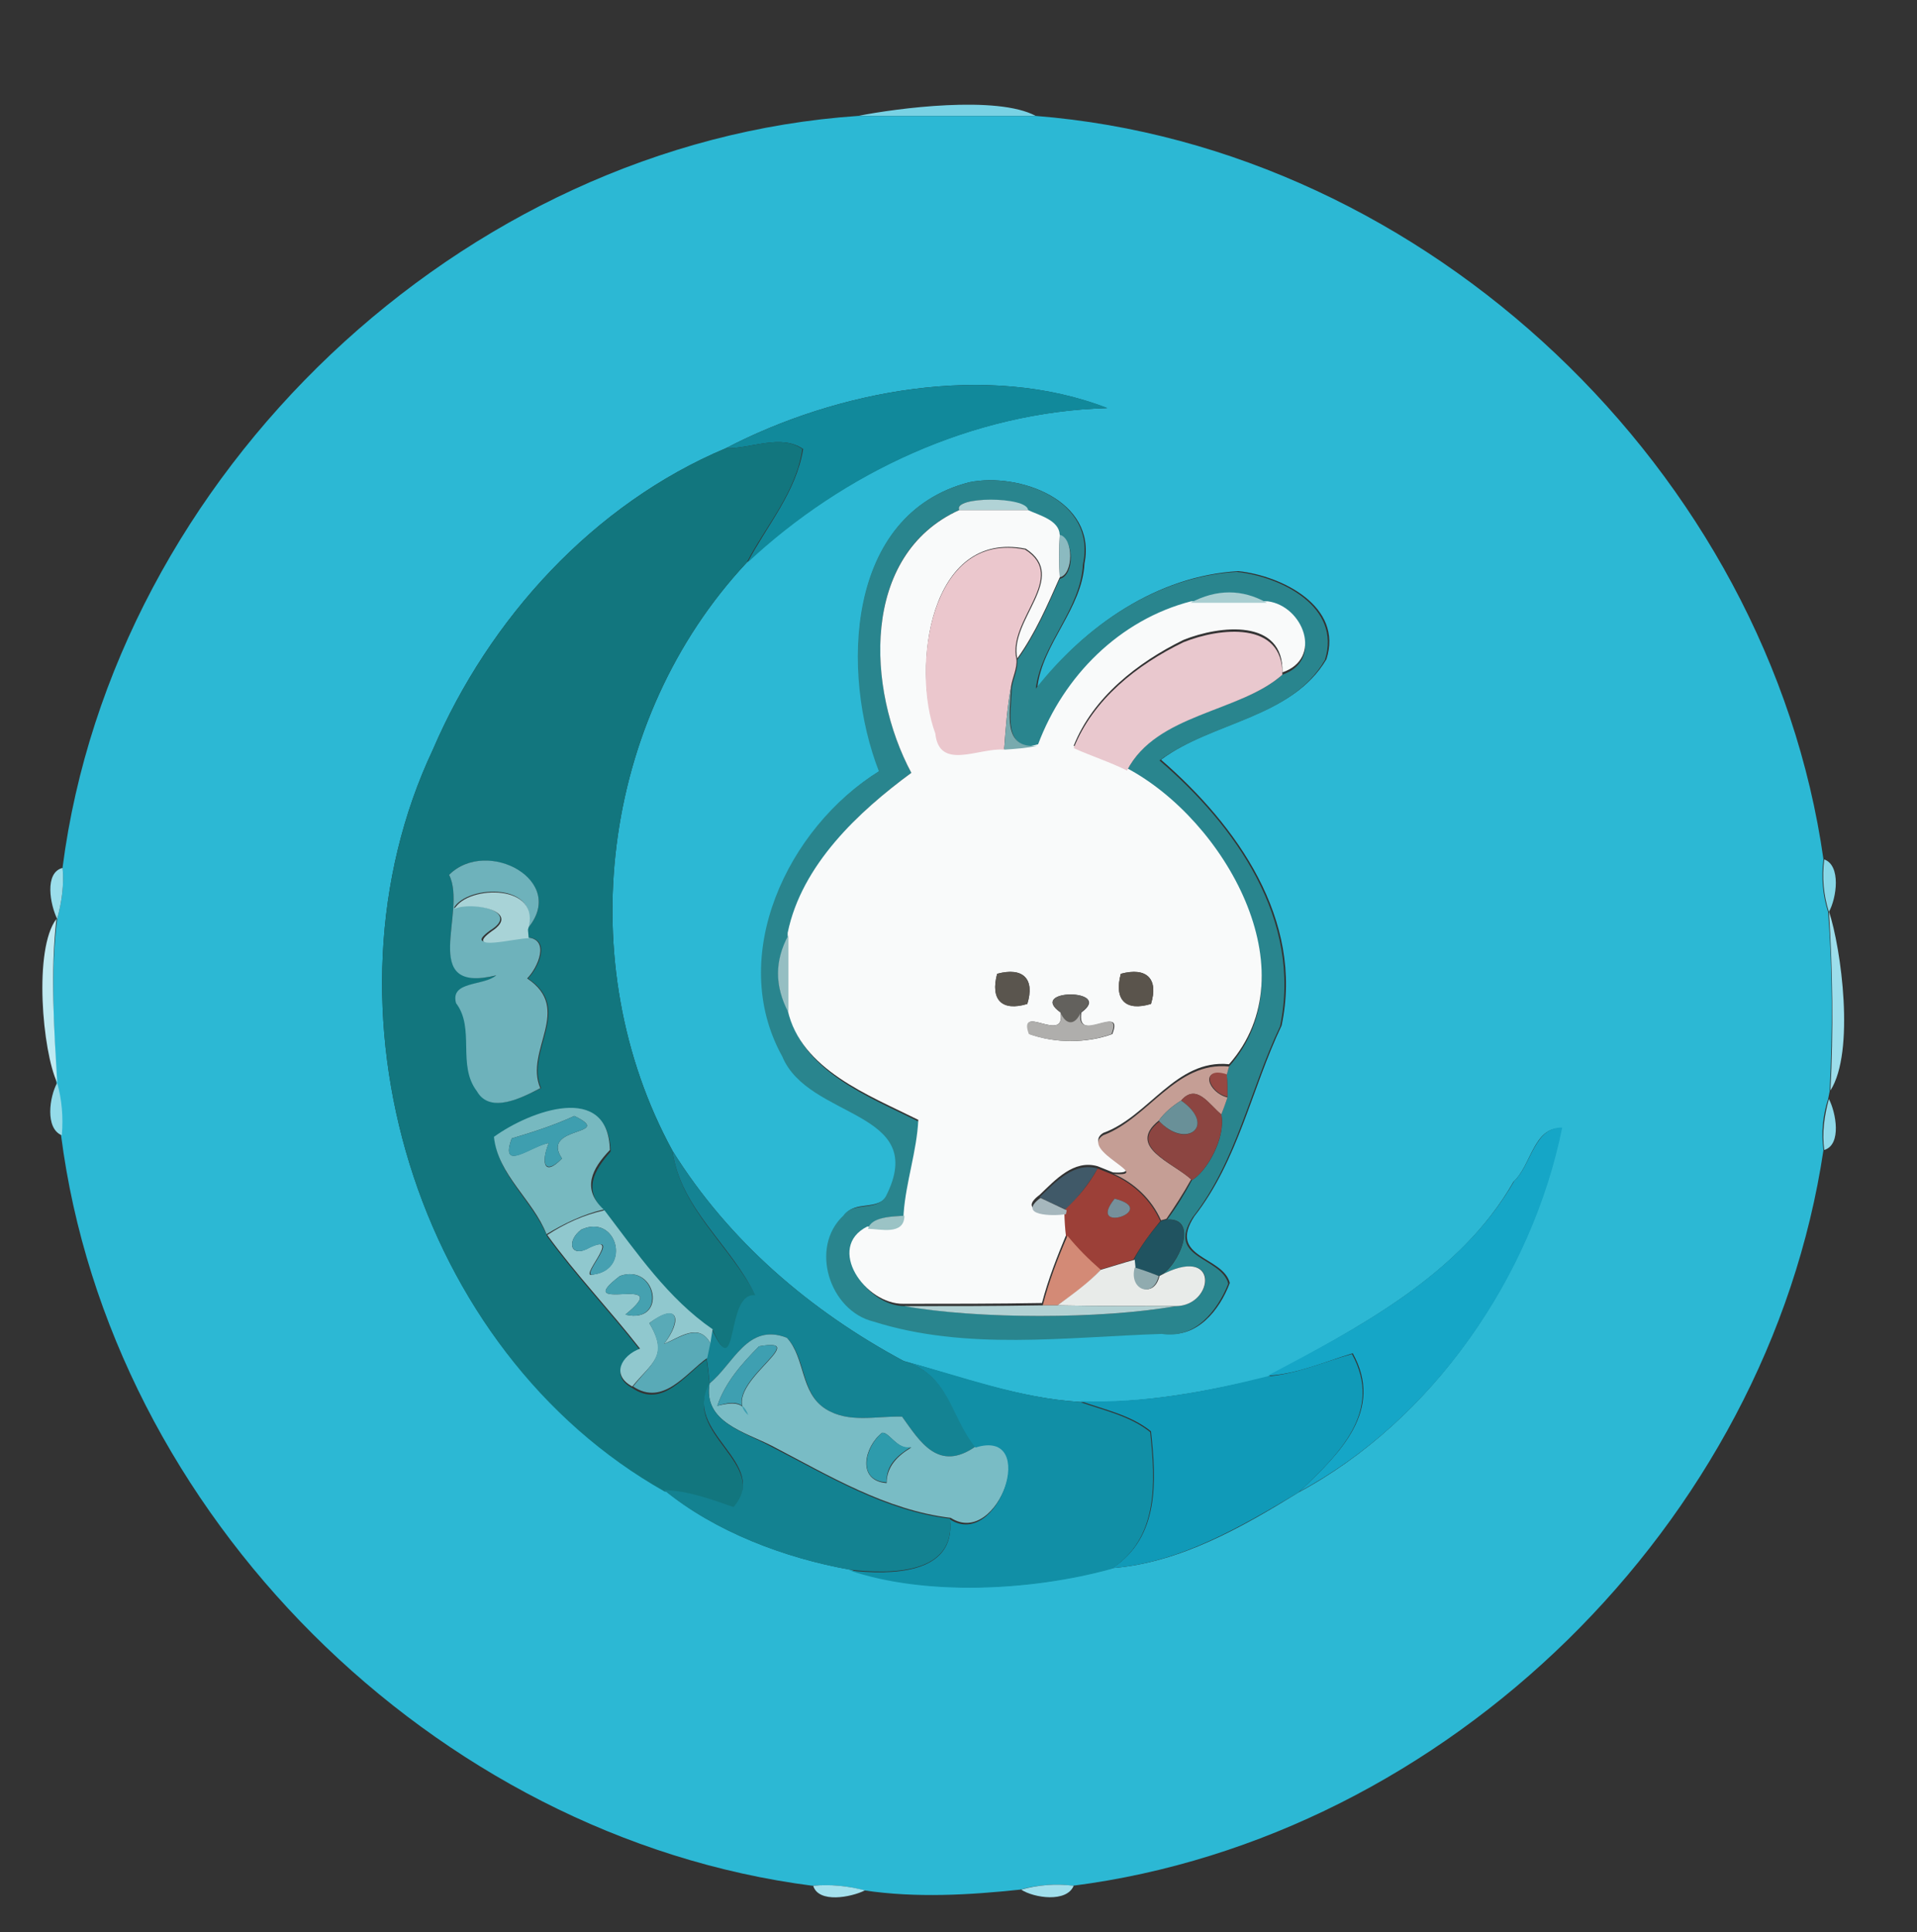 <?xml version="1.0" encoding="utf-8"?>
<!-- Generator: Adobe Illustrator 26.0.3, SVG Export Plug-In . SVG Version: 6.00 Build 0)  -->
<svg version="1.1" id="Layer_1" xmlns="http://www.w3.org/2000/svg" xmlns:xlink="http://www.w3.org/1999/xlink" x="0px" y="0px"
	 viewBox="0 0 248 250" style="enable-background:new 0 0 248 250;" xml:space="preserve">
<rect x="0" y="0" width="248" height="250" fill="#333333" stroke="none"/>
<style type="text/css">
	.st0{fill:#79D2E4;}
	.st1{fill:#2CB8D4;}
	.st2{fill:#11899B;}
	.st3{fill:#12767E;}
	.st4{fill:#29858E;}
	.st5{fill:#B1D3D6;}
	.st6{fill:#F9FAFA;}
	.st7{fill:#8BBAC0;}
	.st8{fill:#EBC7CD;}
	.st9{fill:#A9CED1;}
	.st10{fill:#E9C8CE;}
	.st11{fill:#78AAAE;}
	.st12{fill:#87D7E7;}
	.st13{fill:#9BDEEB;}
	.st14{fill:#6EB2BB;}
	.st15{fill:#A8D3D7;}
	.st16{fill:#9DDEEB;}
	.st17{fill:#BFEAF2;}
	.st18{fill:#95BEC2;}
	.st19{fill:#5A554E;}
	.st20{fill:#5A544C;}
	.st21{fill:#63615D;}
	.st22{fill:#AFAEAC;}
	.st23{fill:#C59E95;}
	.st24{fill:#974843;}
	.st25{fill:#94DBE9;}
	.st26{fill:#8C4541;}
	.st27{fill:#8FD9E9;}
	.st28{fill:#77B9C0;}
	.st29{fill:#699098;}
	.st30{fill:#3E9EAF;}
	.st31{fill:#15A6C7;}
	.st32{fill:#148393;}
	.st33{fill:#405968;}
	.st34{fill:#9C4038;}
	.st35{fill:#A6B7BD;}
	.st36{fill:#76909B;}
	.st37{fill:#90C8CE;}
	.st38{fill:#9BC3C5;}
	.st39{fill:#205360;}
	.st40{fill:#46A0B1;}
	.st41{fill:#D38A76;}
	.st42{fill:#E8EBE9;}
	.st43{fill:#90ABAF;}
	.st44{fill:#45A1B0;}
	.st45{fill:#B2D1D3;}
	.st46{fill:#59AAB7;}
	.st47{fill:#79BCC5;}
	.st48{fill:#3E9FB1;}
	.st49{fill:#109AB8;}
	.st50{fill:#118FA6;}
	.st51{fill:#138291;}
	.st52{fill:#2E9BAC;}
	.st53{fill:#A4E1ED;}
	.st54{fill:#A1DFEC;}
</style>
<g id="_x23_79d2e4ff">
	<path class="st0" d="M111,15c5-1,18-2.7,23,0C126.3,15,118.7,15,111,15z"/>
</g>
<g id="_x23_2cb8d4ff">
	<path class="st1" d="M8.1,112.2C14.7,61.4,59.7,18.5,111,15c7.7,0,15.3,0,23,0c50.6,4,94.8,46,101.9,96.2c-0.3,2.3-0.1,4.6,0.6,6.8
		c0.6,7.7,0.6,15.5,0.2,23.2l-0.2,1c-0.7,2.2-0.9,4.4-0.6,6.6c-7.2,48.3-48.7,89-97.1,95.2c-2.3-0.3-4.6-0.1-6.8,0.5
		c-6.6,0.7-13.5,1.1-20.2,0.1c-2.2-0.6-4.4-0.8-6.7-0.6c-49-6.3-90.9-48.1-97.2-97.1c0.2-2.3,0-4.6-0.6-6.8
		C7,133,6.5,125.9,7.4,118.9C8,116.7,8.3,114.4,8.1,112.2 M93.9,58C76.8,65.2,63.3,80,56,97c-15.7,33.3-2.3,77.8,30,95.8
		c6.5,5.4,15.6,8.8,24,10.3c9.7,3.4,23.5,2.7,33.9-0.2c8.8-0.7,16.8-5.3,24.1-9.8c17.3-9.3,30.1-27.9,34-47.1
		c-3.6-0.2-3.9,4.8-6.2,6.9c-7,12.3-20.4,19-31.9,25.3c-7.9,1.9-16,3.4-24.2,3.2c-7.9-0.5-15.3-3.2-22.8-5.3
		c-12.1-6.5-22.6-15.5-29.9-27.2c-13.2-24.2-9.3-55.9,9.6-76.1c12.4-11.6,29.1-19.5,46.6-20C127.8,46.8,108.3,50.5,93.9,58
		 M125.4,62.4c-16,4.1-16.6,24.8-11.5,37.3c-11.8,7.3-19.7,23.9-12.5,36.9c3.4,8.2,19,6.9,13.4,18.1c-1.3,2-4.2,0.6-5.5,2.5
		c-4.5,4.1-1.8,12.3,3.9,13.7c12.1,3.7,25,1.9,37.3,1.6c4.3,0.8,7.3-3,8.6-6.5c-0.9-3.5-8.1-3.2-4.6-8.6c5.7-7.3,7.4-16.5,11.3-24.7
		c2.9-13.7-5.8-25.9-15.6-34.4c6.7-5,16.9-5.4,21.4-13c2.2-6.8-5.7-10.8-11.4-11.4c-10.5,0.6-19.8,7.1-26,15.1
		c0.6-5.7,5.8-10.2,6.1-16.1C141.9,64.7,131.8,61.1,125.4,62.4z"/>
</g>
<g id="_x23_11899bff">
	<path class="st2" d="M93.9,58c14.4-7.5,33.9-11.2,49.4-5.2c-17.5,0.5-34.2,8.4-46.6,20c2.5-4.8,6.3-9.1,7.2-14.7
		C101,56.1,97.1,58.1,93.9,58z"/>
</g>
<g id="_x23_12767eff">
	<path class="st3" d="M93.9,58c3.2,0.1,7.1-1.9,9.9,0.1c-0.8,5.6-4.7,9.9-7.2,14.7c-18.9,20.2-22.8,51.9-9.6,76.1
		c1,7.5,7.5,12.3,10.8,18.8c-3.9-0.6-2.2,11.9-5.6,4.4c-5.8-4-9.8-9.9-14-15.4c-2.8-2.7-1.4-5.2,0.8-7.7c-0.2-8.8-10.4-5.2-15-1.7
		c0.5,4.9,5,8.2,6.8,12.7c3.7,5.1,8.1,9.7,12,14.7c-2.4,0.9-3.8,3.4-1,4.9c3.9,2.7,6.8-1.7,9.6-3.7c0.2,1.1,0.3,2.2,0.4,3.3
		c-3.7,6.3,8,10.3,3.1,16c-2.9-0.9-5.8-2.1-8.9-2.2C53.7,174.8,40.3,130.3,56,97C63.3,80,76.8,65.2,93.9,58 M58.1,113.2
		c2.4,4.6-4.1,15.4,6.2,13c-1.6,1.4-5.9,0.7-5.2,3.6c2.5,3.3,0.1,8,2.7,11.4c1.7,3,5.9,0.7,8.2-0.4c-2.1-4.9,4.3-10.2-1.7-14.2
		c1.4-1.4,3-5.1,0-5.3l-0.1-1.1C73.6,114.1,63,108.3,58.1,113.2z"/>
</g>
<g id="_x23_29858eff">
	<path class="st4" d="M125.4,62.4c6.4-1.3,16.5,2.3,14.7,10.6c-0.3,5.9-5.4,10.4-6.1,16.1c6.3-8,15.5-14.5,26-15.1
		c5.7,0.6,13.6,4.5,11.4,11.4c-4.4,7.6-14.6,8-21.4,13c9.8,8.4,18.5,20.6,15.6,34.4c-3.9,8.2-5.6,17.4-11.3,24.7
		c-3.5,5.4,3.7,5.1,4.6,8.6c-1.4,3.5-4.3,7.2-8.6,6.5c-12.4,0.4-25.3,2.2-37.3-1.6c-5.7-1.4-8.3-9.6-3.9-13.7
		c1.3-1.9,4.3-0.5,5.5-2.5c5.7-11.2-10-9.9-13.4-18.1c-7.2-13,0.7-29.6,12.5-36.9C108.8,87.2,109.3,66.5,125.4,62.4 M124.1,66
		c-12.8,5.7-12,23.2-6.2,34c-6.8,5-14.2,12-15.8,21c-1.9,3.3-1.9,6.7,0,10c1.7,7.7,10.5,11,16.9,14.2c-0.3,4.1-1.6,8-1.9,12.1
		c-1.4,0.1-4.3,0.1-4.7,1.7c-5.3,2.7-0.2,10.1,4.7,10c9.4,1.7,25.6,1.7,35,0c5,0,5.9-8.2-2.1-3.9c2.5-1.2,5.2-7.6,1-7.3
		c1.2-1.6,2.3-3.4,3.2-5.1c1.9-1.1,4.4-5.4,3.8-8.5c0.2-0.6,0.6-1.7,0.8-2.2c0-0.7,0-2.1-0.1-2.9l0.3-1.1
		c10.6-12-0.7-31.6-13.2-38.3c3.8-7.5,14.6-7.5,20.1-12.4c5.3-1.8,2.7-8.6-1.9-9.2c-3.2-1.8-6.5-1.9-9.9,0
		c-9.2,2.4-16.4,9.6-19.8,18.5c-4.6,0.4-3.5-4.1-3.4-7.7c0.2-1.2,0.8-2.3,0.7-3.5c2.3-3.2,3.9-6.9,5.5-10.5c1.9-0.4,1.9-5.1,0-5.5
		c-0.1-1.9-2.6-2.5-4.1-3.2C132.9,64.2,123.2,64.2,124.1,66z"/>
</g>
<g id="_x23_b1d3d6ff">
	<path class="st5" d="M124.1,66c-0.9-1.8,8.8-1.8,8.9,0C130,66,127,66,124.1,66z"/>
</g>
<g id="_x23_f9fafaff">
	<path class="st6" d="M117.9,100c-5.8-10.8-6.6-28.2,6.2-34c3,0,5.9,0,8.9,0c1.5,0.7,4,1.3,4.1,3.2c-0.1,1.8-0.1,3.7,0,5.5
		c-1.6,3.6-3.2,7.3-5.5,10.5c-1.1-5,6.8-10.5,1.1-14.2c-12.5-2.5-14.8,15.5-11.6,23.8c0.5,4.9,5.7,1.8,8.9,2.1
		c1.5-0.1,2.9-0.2,4.3-0.6c3.3-8.8,10.5-16.1,19.8-18.5c3.3,0,6.6,0,9.9,0c4.6,0.6,7.2,7.4,1.9,9.2c0.2-7-8.1-6.1-12.8-4.2
		c-5.9,2.9-11.7,7.4-14.2,13.7c2.3,1,4.7,1.8,6.9,2.9c12.6,6.7,23.8,26.3,13.2,38.3c-6.9-0.7-10.4,6.8-16.3,8.9
		c-3.1,2,6.7,5.4,1.3,5.1c-0.5-0.2-1.5-0.6-2-0.8c-3.1-0.9-5.5,1.8-7.5,3.7c-3.1,2.3,1.6,2.4,3.3,2.1c0.1,0.7,0.2,2.1,0.2,2.9
		c-1.2,2.9-2.4,5.9-3.2,9c-6,0.1-11.9,0.1-17.9,0.1c-5,0.1-10.1-7.3-4.7-10c1.6,0,4.7,0.9,4.7-1.7c0.3-4.1,1.7-8,1.9-12.1
		c-6.4-3.2-15.2-6.5-16.9-14.2c0-3.4,0-6.7,0-10C103.7,111.9,111.1,105,117.9,100 M129,126c-0.9,3.3,0.6,4.9,3.9,3.9
		C133.9,126.7,132.4,125.1,129,126 M145,126c-0.9,3.3,0.6,4.9,3.9,3.9C149.9,126.7,148.4,125.1,145,126 M137.2,131
		c0.7,4.2-5.6-1.3-4,2.8c3.3,1.2,7.4,1.2,10.7,0c1.6-4.1-4.7,1.5-4-2.8C144.2,127.9,132.8,127.9,137.2,131z"/>
</g>
<g id="_x23_8bbac0ff">
	<path class="st7" d="M137.1,69.2c1.8,0.4,1.8,5.1,0,5.5C137,72.9,137,71.1,137.1,69.2z"/>
</g>
<g id="_x23_ebc7cdff">
	<path class="st8" d="M121,94.9c-3.1-8.3-0.8-26.3,11.6-23.8c5.7,3.6-2.3,9.1-1.1,14.2c0.1,1.2-0.5,2.3-0.7,3.5
		c-0.5,2.7-0.7,5.5-0.9,8.2C126.7,96.7,121.5,99.8,121,94.9z"/>
</g>
<g id="_x23_a9ced1ff">
	<path class="st9" d="M154,78c3.4-1.8,6.7-1.8,9.9,0C160.6,78,157.3,78,154,78z"/>
</g>
<g id="_x23_e9c8ceff">
	<path class="st10" d="M153.1,83.1c4.7-1.9,12.9-2.8,12.8,4.2c-5.5,4.9-16.3,5-20.1,12.4c-2.2-1.1-4.7-1.9-6.9-2.9
		C141.4,90.5,147.1,86,153.1,83.1z"/>
</g>
<g id="_x23_78aaaeff">
	<path class="st11" d="M129.9,97c0.2-2.8,0.4-5.5,0.9-8.2c-0.1,3.5-1.2,8.1,3.4,7.7C132.8,96.8,131.4,96.9,129.9,97z"/>
</g>
<g id="_x23_87d7e7ff">
	<path class="st12" d="M236,111.2c2.2,0.8,1.6,5,0.6,6.8C235.9,115.8,235.7,113.5,236,111.2z"/>
</g>
<g id="_x23_9bdeebff">
	<path class="st13" d="M7.4,118.9c-0.9-1.8-1.7-6,0.7-6.6C8.3,114.4,8,116.7,7.4,118.9z"/>
</g>
<g id="_x23_6eb2bbff">
	<path class="st14" d="M58.1,113.2c4.9-4.9,15.5,0.8,10.1,7c1.9-6-7.7-5.8-9.5-2.7c2.2-1,8.8,0.4,4.7,2.9c-3.7,2.7,2.9,0.8,4.8,0.9
		c3,0.2,1.4,3.9,0,5.3c6,4-0.4,9.3,1.7,14.2c-2.3,1.2-6.5,3.4-8.2,0.4c-2.6-3.4-0.2-8.1-2.7-11.4c-0.8-2.9,3.6-2.2,5.2-3.6
		C54,128.7,60.5,117.9,58.1,113.2z"/>
</g>
<g id="_x23_a8d3d7ff">
	<path class="st15" d="M58.8,117.6c1.7-3.1,11.4-3.3,9.5,2.7l0.1,1.1c-1.8,0-8.5,1.8-4.8-0.9C67.6,117.9,61,116.6,58.8,117.6z"/>
</g>
<g id="_x23_9ddeebff">
	<path class="st16" d="M236.6,117.9c1.6,4.8,3.4,18.2,0.2,23.2C237.2,133.4,237.1,125.7,236.6,117.9z"/>
</g>
<g id="_x23_bfeaf2ff">
	<path class="st17" d="M7.4,140.1c-1.9-4-3.1-17.3-0.1-21.2C6.5,125.9,7,133,7.4,140.1z"/>
</g>
<g id="_x23_95bec2ff">
	<path class="st18" d="M102,131c-1.8-3.4-1.8-6.7,0-10C102,124.3,102,127.7,102,131z"/>
</g>
<g id="_x23_5a554eff">
	<path class="st19" d="M129,126c3.3-0.9,4.9,0.6,3.9,3.9C129.6,130.9,128.1,129.4,129,126z"/>
</g>
<g id="_x23_5a544cff">
	<path class="st20" d="M145,126c3.3-0.9,4.9,0.6,3.9,3.9C145.6,130.9,144.1,129.4,145,126z"/>
</g>
<g id="_x23_63615dff">
	<path class="st21" d="M137.2,131c-4.4-3.1,7-3.1,2.6,0C139.1,132.8,137.9,132.8,137.2,131z"/>
</g>
<g id="_x23_afaeacff">
	<path class="st22" d="M137.2,131c0.7,1.7,1.9,1.7,2.6,0c-0.7,4.2,5.6-1.3,4,2.8c-3.3,1.2-7.4,1.2-10.7,0
		C131.6,129.7,137.9,135.2,137.2,131z"/>
</g>
<g id="_x23_c59e95ff">
	<path class="st23" d="M142.7,146.9c5.9-2.2,9.4-9.6,16.3-8.9l-0.3,1.1c-3.6-1.1-2.4,2.3,0.1,2.9c-0.2,0.6-0.6,1.7-0.8,2.2
		c-1.6-1.3-3.2-4.1-5.2-1.8c-1.1,0.7-2.1,1.5-2.9,2.6c-4.2,3.4,1.8,5.4,4.2,7.6c-1,1.8-2.1,3.5-3.2,5.1l-0.7,0.2
		c-1.2-2.7-3.4-4.8-6.1-6C149.4,152.3,139.6,148.9,142.7,146.9z"/>
</g>
<g id="_x23_974843ff">
	<path class="st24" d="M158.8,141.9c-2.4-0.5-3.6-4-0.1-2.9C158.8,139.8,158.8,141.2,158.8,141.9z"/>
</g>
<g id="_x23_94dbe9ff">
	<path class="st25" d="M7.4,140.1c0.6,2.2,0.8,4.4,0.6,6.8C5.8,146,6.4,141.9,7.4,140.1z"/>
</g>
<g id="_x23_8c4541ff">
	<path class="st26" d="M152.8,142.4c2-2.3,3.6,0.5,5.2,1.8c0.6,3-1.9,7.4-3.8,8.5c-2.4-2.3-8.4-4.3-4.2-7.6
		C153.4,148.8,157.5,145.7,152.8,142.4z"/>
</g>
<g id="_x23_8fd9e9ff">
	<path class="st27" d="M236,148.8c-0.3-2.2,0-4.4,0.6-6.6C237.5,143.9,238.3,148.1,236,148.8z"/>
</g>
<g id="_x23_77b9c0ff">
	<path class="st28" d="M63.9,147.1c4.7-3.4,14.8-7.1,15,1.7c-2.3,2.4-3.7,5-0.8,7.7c-2.6,0.6-5.1,1.8-7.4,3.2
		C69,155.3,64.4,152,63.9,147.1 M74.3,144.4c-2.6,1.2-5.4,2.1-8.1,2.9c-1.6,4.5,2.6,0.9,4.8,0.6c-1,2.4-0.7,4.5,1.7,2
		C69.8,145.6,79.7,147,74.3,144.4z"/>
</g>
<g id="_x23_699098ff">
	<path class="st29" d="M149.9,145c0.8-1.1,1.8-1.9,2.9-2.6C157.5,145.7,153.4,148.8,149.9,145z"/>
</g>
<g id="_x23_3e9eafff">
	<path class="st30" d="M74.3,144.4c5.4,2.6-4.5,1.2-1.6,5.5c-2.4,2.4-2.7,0.3-1.7-2c-2.2,0.4-6.4,3.9-4.8-0.6
		C68.9,146.5,71.7,145.6,74.3,144.4z"/>
</g>
<g id="_x23_15a6c7ff">
	<path class="st31" d="M195.9,152.8c2.2-2.1,2.6-7,6.2-6.9c-3.9,19.3-16.7,37.8-34,47.1c5.2-4.9,11-10.5,6.9-17.9
		c-3.6,1.1-7.2,2.7-11,2.9C175.5,171.9,188.8,165.1,195.9,152.8z"/>
</g>
<g id="_x23_148393ff">
	<path class="st32" d="M87,148.9c7.3,11.7,17.8,20.7,29.9,27.2c6,1.8,6,7.2,9.4,11c-4.9,3.5-7.3-0.6-9.6-3.8c-3.3-0.1-6.9,0.9-9.9-1
		c-3.2-2-2.5-6.6-5-9.2c-5.1-2-6.9,3.4-10,5.9c-0.1-1.1-0.2-2.2-0.4-3.3c0.1-0.5,0.3-1.4,0.4-1.9c0.1-0.4,0.2-1.3,0.3-1.8
		c3.5,7.5,1.7-4.9,5.6-4.4C94.6,161.1,88,156.4,87,148.9z"/>
</g>
<g id="_x23_405968ff">
	<path class="st33" d="M134.5,154.9c2-1.9,4.4-4.6,7.5-3.7c-1.1,1.9-2.5,3.7-4.1,5.3C136.8,156,135.6,155.5,134.5,154.9z"/>
</g>
<g id="_x23_9c4038ff">
	<path class="st34" d="M142,151.2c0.5,0.2,1.5,0.6,2,0.8c2.7,1.2,4.9,3.3,6.1,6c-1.3,1.6-2.5,3.2-3.5,5c-1.5,0.4-2.9,0.9-4.4,1.3
		c-1.6-1.3-3-2.8-4.3-4.4c-0.1-0.7-0.2-2.2-0.2-2.9l0.1-0.5C139.5,154.9,140.9,153.2,142,151.2 M144.2,155.1
		C140.4,159.8,150.2,156.6,144.2,155.1z"/>
</g>
<g id="_x23_a6b7bdff">
	<path class="st35" d="M137.9,157.1c-1.7,0.3-6.4,0.2-3.3-2.1c1.1,0.5,2.3,1.1,3.4,1.6L137.9,157.1z"/>
</g>
<g id="_x23_76909bff">
	<path class="st36" d="M144.2,155.1C150.2,156.6,140.4,159.8,144.2,155.1z"/>
</g>
<g id="_x23_90c8ceff">
	<path class="st37" d="M70.8,159.8c2.3-1.5,4.7-2.6,7.4-3.2c4.2,5.5,8.2,11.4,14,15.4c-0.1,0.4-0.2,1.3-0.3,1.8
		c-1.5-2.7-3.9-0.8-6,0.1c2.4-3.1,1.9-5.5-1.9-2.7c2.6,4.3,0.3,5.1-2.2,8.2c-2.8-1.5-1.4-4,1-4.9C78.9,169.5,74.5,164.9,70.8,159.8
		 M75.2,159.1c-2,1.5-1.4,3.8,1.1,2.3c4.4-2-1.8,4.3,0.5,3.5C81.7,164.2,79.8,157,75.2,159.1 M80.2,165.1c-6.7,5.1,7.5-0.5,0.7,5
		C86.4,171.4,85,163.4,80.2,165.1z"/>
</g>
<g id="_x23_9bc3c5ff">
	<path class="st38" d="M112.3,159c0.4-1.6,3.3-1.6,4.7-1.7C117,159.9,113.8,159,112.3,159z"/>
</g>
<g id="_x23_205360ff">
	<path class="st39" d="M150.2,158l0.7-0.2c4.3-0.3,1.6,6.1-1,7.3c-1-0.4-2.1-0.7-3.1-1.1l-0.1-1C147.6,161.2,148.9,159.5,150.2,158z
		"/>
</g>
<g id="_x23_46a0b1ff">
	<path class="st40" d="M75.2,159.1c4.6-2.1,6.5,5.1,1.7,5.8c-2.3,0.7,3.9-5.5-0.5-3.5C73.8,162.9,73.2,160.6,75.2,159.1z"/>
</g>
<g id="_x23_d38a76ff">
	<path class="st41" d="M138.1,159.9c1.3,1.6,2.7,3,4.3,4.4c-1.6,1.8-3.6,3.2-5.6,4.6c-0.5,0-1.4,0-1.9,0
		C135.7,165.8,136.8,162.9,138.1,159.9z"/>
</g>
<g id="_x23_e8ebe9ff">
	<path class="st42" d="M142.4,164.3c1.4-0.4,2.9-0.9,4.4-1.3l0.1,1c-0.8,2.8,2.4,4.1,3.1,1.1c7.9-4.3,7.1,3.9,2.1,3.9
		c-5.1,0-10.2,0-15.3-0.1C138.7,167.5,140.7,166.1,142.4,164.3z"/>
</g>
<g id="_x23_90abafff">
	<path class="st43" d="M146.8,164c1,0.3,2.1,0.7,3.1,1.1C149.2,168.1,146,166.9,146.8,164z"/>
</g>
<g id="_x23_45a1b0ff">
	<path class="st44" d="M80.2,165.1c4.7-1.7,6.1,6.3,0.7,5C87.7,164.6,73.5,170.2,80.2,165.1z"/>
</g>
<g id="_x23_b2d1d3ff">
	<path class="st45" d="M117,169c6,0,11.9,0,17.9-0.1c0.5,0,1.4,0,1.9,0c5.1,0.1,10.2,0.1,15.3,0.1C142.6,170.7,126.4,170.7,117,169z
		"/>
</g>
<g id="_x23_59aab7ff">
	<path class="st46" d="M84,171.2c3.8-2.9,4.2-0.4,1.9,2.7c2.1-0.8,4.5-2.8,6-0.1c-0.1,0.5-0.3,1.4-0.4,1.9c-2.8,2-5.7,6.3-9.6,3.7
		C84.3,176.3,86.5,175.5,84,171.2z"/>
</g>
<g id="_x23_79bcc5ff">
	<path class="st47" d="M91.8,179c3.1-2.5,4.9-7.9,10-5.9c2.4,2.6,1.7,7.1,5,9.2c3,1.9,6.6,0.9,9.9,1c2.3,3.2,4.7,7.3,9.6,3.8
		c8.3-2.6,2.9,13.3-3.3,9.3c-8.4-1-15.8-5.5-23.1-9.3C96.4,185.3,90.9,184,91.8,179 M98.2,174.2c-2.2,2.2-4.4,4.7-5.4,7.7
		c1.7-0.4,3.3-0.7,4,1.2C92.7,179.5,105.6,172.9,98.2,174.2 M114.1,185.4c-2.3,1.8-3.3,6.2,0.6,6.5c0-2.2,1.5-3.6,3.2-4.6
		C116.1,187.7,115,185.2,114.1,185.4z"/>
</g>
<g id="_x23_3e9fb1ff">
	<path class="st48" d="M98.2,174.2c7.3-1.3-5.6,5.3-1.4,8.9c-0.7-2-2.3-1.7-4-1.2C93.8,178.9,96,176.4,98.2,174.2z"/>
</g>
<g id="_x23_109ab8ff">
	<path class="st49" d="M163.9,178.1c3.8-0.3,7.4-1.9,11-2.9c4.1,7.4-1.7,13-6.9,17.9c-7.4,4.4-15.3,9.1-24.1,9.8
		c6.1-4,5.7-11.2,5-17.7c-2.6-2.1-6-2.8-9.1-3.9C147.9,181.6,156,180.1,163.9,178.1z"/>
</g>
<g id="_x23_118fa6ff">
	<path class="st50" d="M116.9,176.1c7.6,2,14.9,4.8,22.8,5.3c3.1,1.1,6.5,1.8,9.1,3.9c0.7,6.5,1.1,13.7-5,17.7
		c-10.5,2.9-24.2,3.5-33.9,0.2c5.2,0.6,13.8,0.6,13-6.6c6.2,4,11.6-11.9,3.3-9.3C122.9,183.2,122.8,177.9,116.9,176.1z"/>
</g>
<g id="_x23_138291ff">
	<path class="st51" d="M94.9,195c4.9-5.7-6.8-9.7-3.1-16c-0.9,5,4.6,6.3,8,8.2c7.4,3.8,14.7,8.3,23.1,9.3c0.8,7.3-7.8,7.2-13,6.6
		c-8.4-1.5-17.4-4.9-24-10.3C89.1,192.9,92,194,94.9,195z"/>
</g>
<g id="_x23_2e9bacff">
	<path class="st52" d="M114.1,185.4c0.9-0.2,2,2.3,3.8,1.8c-1.8,1.1-3.3,2.4-3.2,4.6C110.8,191.6,111.9,187.2,114.1,185.4z"/>
</g>
<g id="_x23_a4e1edff">
	<path class="st53" d="M105.2,244c2.2-0.2,4.4,0,6.7,0.6C110.1,245.5,105.9,246.3,105.2,244z"/>
</g>
<g id="_x23_a1dfecff">
	<path class="st54" d="M132.1,244.5c2.2-0.6,4.4-0.8,6.8-0.5C138,246.2,133.8,245.6,132.1,244.5z"/>
</g>
</svg>
